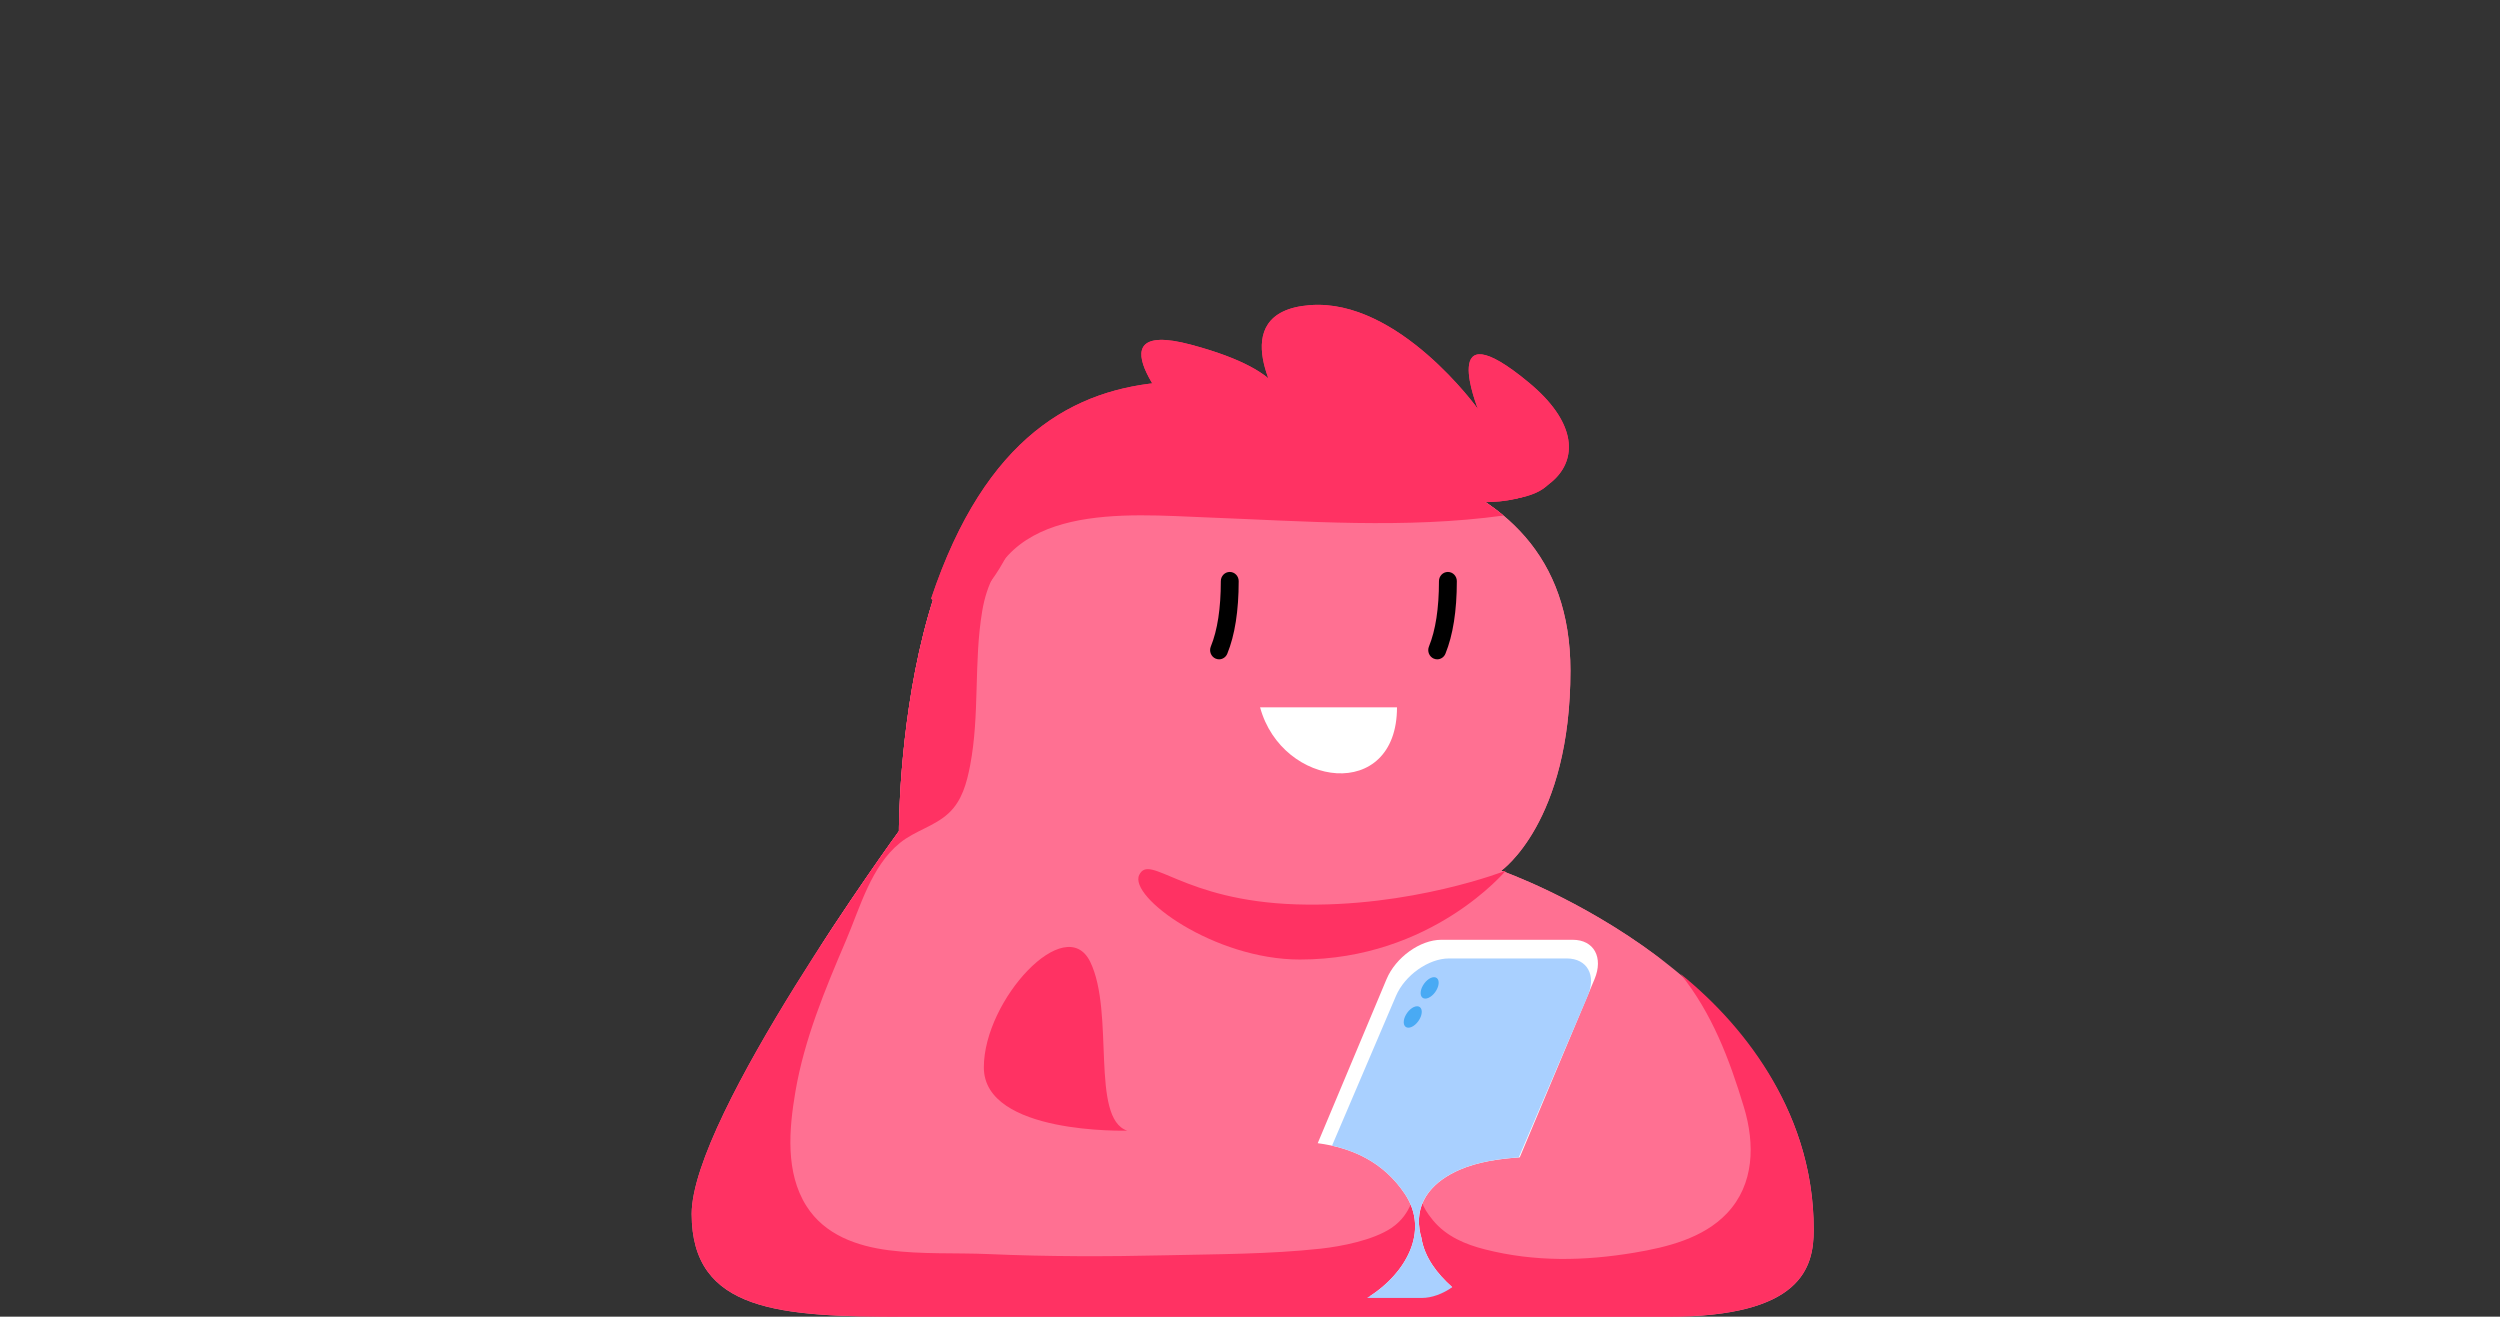 <svg width="300" height="158" viewBox="0 0 300 158" fill="none" xmlns="http://www.w3.org/2000/svg">
<rect x="0" y="0" width="300" height="158" fill="#333333" stroke="none"/>
<g clip-path="url(#clip0_3403_561898)">
<path d="M107.87 99.737C107.87 99.737 107.687 52.28 131.998 52.28C156.309 52.28 188.452 52.943 188.452 80.468C188.452 98.69 180.152 104.483 180.152 104.483C180.152 104.483 217.648 117.582 217.648 147.575C217.648 152.132 216.176 158.015 200.15 158.015C184.124 158.015 123.527 158.015 108.605 158.015C93.683 158.015 83 157.446 83 145.676C83 133.906 107.87 99.737 107.87 99.737Z" fill="#FF7092"/>
<path d="M107.87 99.737C107.87 99.737 107.687 52.28 131.998 52.28C148.793 52.28 169.318 52.599 180.409 61.866C168.696 63.478 156.667 62.547 144.906 62.094C135.116 61.717 120.078 60.17 117.867 73.317C116.837 79.45 117.586 85.728 116.415 91.854C116.011 93.959 115.438 96.1 113.835 97.585C112.144 99.154 109.807 99.683 108.014 101.132C104.517 103.958 103.226 108.866 101.501 112.898C99.008 118.727 96.516 124.715 95.444 131.023C94.681 135.511 94.231 140.717 96.773 144.727C98.97 148.194 102.836 149.534 106.636 150.027C110.619 150.545 114.661 150.317 118.665 150.491C125.72 150.799 132.789 150.799 139.847 150.636C146.027 150.494 152.333 150.509 158.485 149.839C161.012 149.563 164.791 148.814 166.963 147.361C169.589 145.604 169.42 143.021 170.138 143.593C170.858 144.169 170.373 144.513 171.958 146.437C173.561 148.379 175.85 149.335 178.219 149.933C184.177 151.444 190.118 151.324 196.129 150.321C200.016 149.668 204.375 148.614 207.233 145.6C210.527 142.126 210.604 137.275 209.272 132.867C207.504 127.009 205.423 121.567 201.64 116.847C209.992 123.578 217.648 134.16 217.648 147.564C217.648 152.121 216.176 158.004 200.15 158.004H108.605C93.686 158.004 83 157.435 83 145.665C83 133.895 107.87 99.737 107.87 99.737Z" fill="#FF3263"/>
<path d="M111.736 71.832C111.736 71.832 115.687 76.472 120.883 66.542C126.651 55.522 148.428 59.438 159.528 59.808C178.584 60.445 186.676 61.322 186.838 55.334C186.999 49.346 186.465 49.596 170.461 49.36C154.456 49.124 124.816 32.728 111.736 71.832Z" fill="#FF3263"/>
<path d="M172.521 59.431C184.54 62.847 194.554 55.116 183.471 45.918C172.388 36.72 177.355 49.081 177.355 49.081C177.355 49.081 167.832 35.789 157.178 36.619C146.523 37.448 153.905 48.838 153.905 48.838C153.905 48.838 155.62 44.752 142.913 41.361C130.206 37.97 141.806 50.693 141.806 50.693L172.521 59.431Z" fill="#FF3263"/>
<path d="M167.639 84.877C167.639 96.285 153.849 94.571 151.209 84.877H167.639Z" fill="white"/>
<path d="M135.253 135.677C135.253 135.677 118.061 136.185 118.061 128.084C118.061 119.984 127.886 109.355 130.831 115.43C133.781 121.506 130.831 134.16 135.253 135.677Z" fill="#FF3263"/>
<path d="M180.691 104.482C180.691 104.482 169.256 108.967 155.55 108.525C141.845 108.083 137.992 102.345 136.706 104.993C135.419 107.641 145.701 115.144 155.979 115.144C171.826 115.147 180.691 104.482 180.691 104.482Z" fill="#FF3263"/>
<path d="M188.739 112.775H172.946C170.415 112.775 167.48 114.887 166.387 117.495L158.126 137.184C162.214 137.72 165.993 139.401 168.58 143.263C171.624 147.806 168.569 152.841 164.418 155.526H170.805C171.93 155.526 173.132 155.109 174.218 154.417C172.503 152.896 170.932 150.892 170.57 148.534C170.471 148.204 170.394 147.867 170.345 147.523C169.817 143.977 172.194 141.662 175.132 140.383C177.357 139.416 179.906 139.053 182.37 138.883L191.344 117.499C192.434 114.887 191.27 112.775 188.739 112.775Z" fill="white"/>
<path d="M188.009 115.014H173.878C171.425 115.014 168.577 117.028 167.516 119.513L159.842 137.485C163.259 138.242 166.359 139.949 168.577 143.26C171.713 147.94 168.38 153.139 164.043 155.754H170.613C171.825 155.754 173.133 155.262 174.272 154.461C172.532 152.936 170.929 150.911 170.563 148.527C170.465 148.197 170.388 147.861 170.338 147.516C169.811 143.97 172.187 141.655 175.126 140.376C177.32 139.42 179.826 139.057 182.255 138.884L190.526 119.509C191.591 117.028 190.459 115.014 188.009 115.014Z" fill="#A9D0FF"/>
<path d="M170.703 119.728C170.337 119.447 170.424 118.69 170.897 118.038C171.37 117.385 172.049 117.084 172.415 117.366C172.78 117.647 172.693 118.404 172.221 119.056C171.748 119.709 171.068 120.01 170.703 119.728Z" fill="#49AAF4"/>
<path d="M168.674 123.219C168.308 122.938 168.395 122.181 168.868 121.528C169.341 120.876 170.02 120.575 170.386 120.856C170.751 121.138 170.665 121.895 170.192 122.547C169.719 123.2 169.04 123.5 168.674 123.219Z" fill="#49AAF4"/>
<path d="M146.288 79.12C146.706 79.12 147.103 78.867 147.276 78.443C148.183 76.219 148.643 73.291 148.643 69.738C148.643 69.129 148.165 68.633 147.571 68.633C146.98 68.633 146.499 69.125 146.499 69.738C146.499 72.994 146.095 75.635 145.297 77.584C145.068 78.146 145.325 78.794 145.866 79.03C146.01 79.091 146.151 79.12 146.288 79.12Z" fill="black"/>
<path d="M172.465 79.12C172.883 79.12 173.28 78.867 173.452 78.443C174.359 76.219 174.82 73.291 174.82 69.738C174.82 69.129 174.342 68.633 173.748 68.633C173.157 68.633 172.676 69.125 172.676 69.738C172.676 72.994 172.271 75.635 171.473 77.584C171.245 78.146 171.502 78.794 172.043 79.03C172.187 79.091 172.328 79.12 172.465 79.12Z" fill="black"/>
<mask id="mask0_3403_561898" style="mask-type:alpha" maskUnits="userSpaceOnUse" x="88" y="14" width="116" height="124">
<path d="M88.178 100.359L110.149 48.483L153.482 14L193.762 45.126L203.527 107.378L187.354 137.283H116.863L88.178 100.359Z" fill="#C4C4C4"/>
</mask>
<g mask="url(#mask0_3403_561898)">
<path d="M107.87 99.737C107.87 99.737 107.687 52.28 131.998 52.28C156.309 52.28 188.452 52.943 188.452 80.468C188.452 98.69 180.152 104.483 180.152 104.483C180.152 104.483 217.648 117.582 217.648 147.575C217.648 152.132 216.176 158.015 200.15 158.015C184.124 158.015 123.527 158.015 108.605 158.015C93.683 158.015 83 157.446 83 145.676C83 133.906 107.87 99.737 107.87 99.737Z" fill="#FF7092"/>
<path d="M107.87 99.737C107.87 99.737 107.687 52.28 131.998 52.28C148.793 52.28 169.318 52.599 180.409 61.866C168.696 63.478 156.667 62.547 144.906 62.094C135.116 61.717 120.078 60.17 117.867 73.317C116.837 79.45 117.586 85.728 116.415 91.854C116.011 93.959 115.438 96.1 113.835 97.585C112.144 99.154 109.807 99.683 108.014 101.132C104.517 103.958 103.226 108.866 101.501 112.898C99.008 118.727 96.516 124.715 95.444 131.023C94.681 135.511 94.231 140.717 96.773 144.727C98.97 148.194 102.836 149.534 106.636 150.027C110.619 150.545 114.661 150.317 118.665 150.491C125.72 150.799 132.789 150.799 139.847 150.636C146.027 150.494 152.333 150.509 158.485 149.839C161.012 149.563 164.791 148.814 166.963 147.361C169.589 145.604 169.42 143.021 170.138 143.593C170.858 144.169 170.373 144.513 171.958 146.437C173.561 148.379 175.85 149.335 178.219 149.933C184.177 151.444 190.118 151.324 196.129 150.321C200.016 149.668 204.375 148.614 207.233 145.6C210.527 142.126 210.604 137.275 209.272 132.867C207.504 127.009 205.423 121.567 201.64 116.847C209.992 123.578 217.648 134.16 217.648 147.564C217.648 152.121 216.176 158.004 200.15 158.004H108.605C93.686 158.004 83 157.435 83 145.665C83 133.895 107.87 99.737 107.87 99.737Z" fill="#FF3263"/>
<path d="M111.736 71.832C111.736 71.832 115.687 76.472 120.883 66.542C126.651 55.522 148.428 59.438 159.528 59.808C178.584 60.445 186.676 61.322 186.838 55.334C186.999 49.346 186.465 49.596 170.461 49.36C154.456 49.124 124.816 32.728 111.736 71.832Z" fill="#FF3263"/>
<path d="M172.521 59.431C184.54 62.847 194.554 55.116 183.471 45.918C172.388 36.72 177.355 49.081 177.355 49.081C177.355 49.081 167.832 35.789 157.178 36.619C146.523 37.448 153.905 48.838 153.905 48.838C153.905 48.838 155.62 44.752 142.913 41.361C130.206 37.97 141.806 50.693 141.806 50.693L172.521 59.431Z" fill="#FF3263"/>
<path d="M167.639 84.877C167.639 96.285 153.849 94.571 151.209 84.877H167.639Z" fill="white"/>
<path d="M135.253 135.677C135.253 135.677 118.061 136.185 118.061 128.084C118.061 119.984 127.886 109.355 130.831 115.43C133.781 121.506 130.831 134.16 135.253 135.677Z" fill="#FF3263"/>
<path d="M180.691 104.482C180.691 104.482 169.256 108.967 155.55 108.525C141.845 108.083 137.992 102.345 136.706 104.993C135.419 107.641 145.701 115.144 155.979 115.144C171.826 115.147 180.691 104.482 180.691 104.482Z" fill="#FF3263"/>
<path d="M188.739 112.775H172.946C170.415 112.775 167.48 114.887 166.387 117.495L158.126 137.184C162.214 137.72 165.993 139.401 168.58 143.263C171.624 147.806 168.569 152.841 164.418 155.526H170.805C171.93 155.526 173.132 155.109 174.218 154.417C172.503 152.896 170.932 150.892 170.57 148.534C170.471 148.204 170.394 147.867 170.345 147.523C169.817 143.977 172.194 141.662 175.132 140.383C177.357 139.416 179.906 139.053 182.37 138.883L191.344 117.499C192.434 114.887 191.27 112.775 188.739 112.775Z" fill="white"/>
<path d="M188.009 115.014H173.878C171.425 115.014 168.577 117.028 167.516 119.513L159.842 137.485C163.259 138.242 166.359 139.949 168.577 143.26C171.713 147.94 168.38 153.139 164.043 155.754H170.613C171.825 155.754 173.133 155.262 174.272 154.461C172.532 152.936 170.929 150.911 170.563 148.527C170.465 148.197 170.388 147.861 170.338 147.516C169.811 143.97 172.187 141.655 175.126 140.376C177.32 139.42 179.826 139.057 182.255 138.884L190.526 119.509C191.591 117.028 190.459 115.014 188.009 115.014Z" fill="#A9D0FF"/>
<path d="M170.703 119.728C170.337 119.447 170.424 118.69 170.897 118.038C171.37 117.385 172.049 117.084 172.415 117.366C172.78 117.647 172.693 118.404 172.221 119.056C171.748 119.709 171.068 120.01 170.703 119.728Z" fill="#49AAF4"/>
<path d="M168.674 123.219C168.308 122.938 168.395 122.181 168.868 121.528C169.341 120.876 170.02 120.575 170.386 120.856C170.751 121.138 170.665 121.895 170.192 122.547C169.719 123.2 169.04 123.5 168.674 123.219Z" fill="#49AAF4"/>
<path d="M146.288 79.12C146.706 79.12 147.103 78.867 147.276 78.443C148.183 76.219 148.643 73.291 148.643 69.738C148.643 69.129 148.165 68.633 147.571 68.633C146.98 68.633 146.499 69.125 146.499 69.738C146.499 72.994 146.095 75.635 145.297 77.584C145.068 78.146 145.325 78.794 145.866 79.03C146.01 79.091 146.151 79.12 146.288 79.12Z" fill="black"/>
<path d="M172.465 79.12C172.883 79.12 173.28 78.867 173.452 78.443C174.359 76.219 174.82 73.291 174.82 69.738C174.82 69.129 174.342 68.633 173.748 68.633C173.157 68.633 172.676 69.125 172.676 69.738C172.676 72.994 172.271 75.635 171.473 77.584C171.245 78.146 171.502 78.794 172.043 79.03C172.187 79.091 172.328 79.12 172.465 79.12Z" fill="black"/>
</g>
</g>
<defs>
<clipPath id="clip0_3403_561898">
<rect width="300" height="158" fill="white"/>
</clipPath>
</defs>
</svg>
